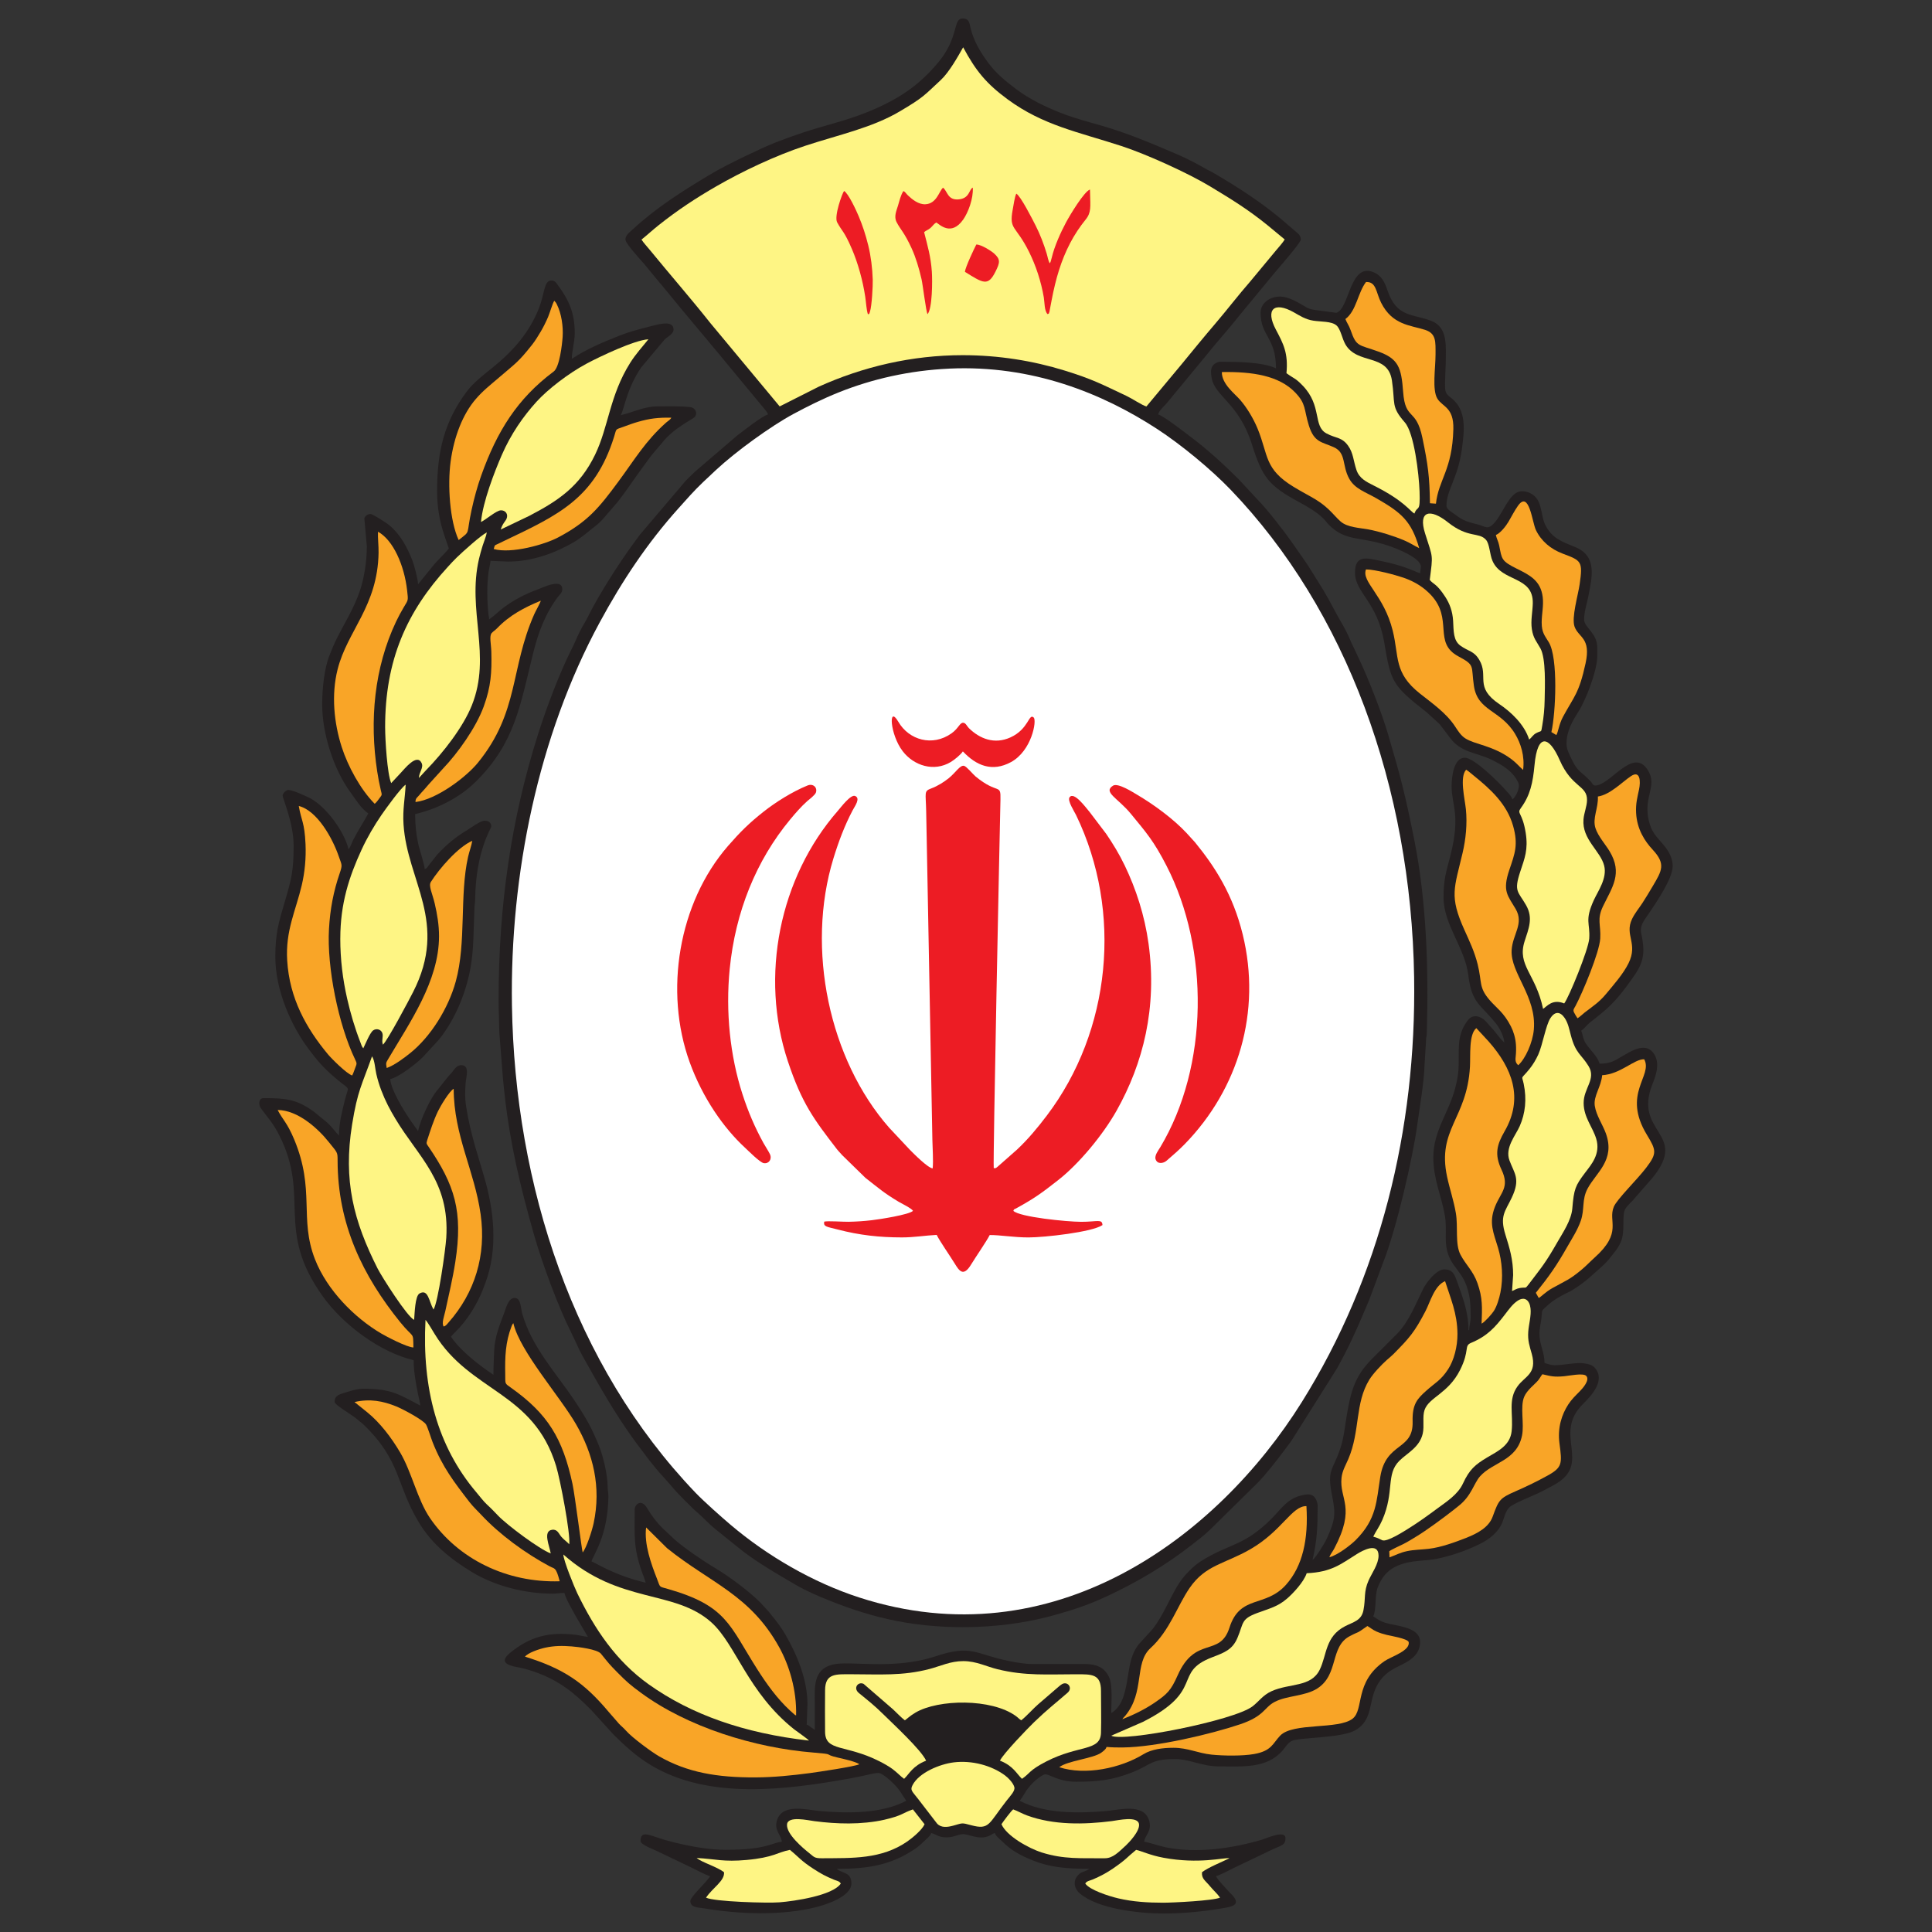<?xml version="1.0" encoding="UTF-8"?>
<!DOCTYPE svg PUBLIC "-//W3C//DTD SVG 1.1//EN" "http://www.w3.org/Graphics/SVG/1.1/DTD/svg11.dtd">
<!-- Creator: CorelDRAW 2020 (64-Bit) -->
<svg xmlns="http://www.w3.org/2000/svg" xml:space="preserve" width="1in" height="1in" version="1.1" style="shape-rendering:geometricPrecision; text-rendering:geometricPrecision; image-rendering:optimizeQuality; fill-rule:evenodd; clip-rule:evenodd"
viewBox="0 0 1000 1000"
 xmlns:xlink="http://www.w3.org/1999/xlink"
 xmlns:xodm="http://www.corel.com/coreldraw/odm/2003"
 xmlns:dc="http://purl.org/dc/elements/1.1/"
 xmlns:cc="http://creativecommons.org/ns#"
 xmlns:rdf="http://www.w3.org/1999/02/22-rdf-syntax-ns#"
 xmlns:svg="http://www.w3.org/2000/svg"
 xmlns:sodipodi="http://sodipodi.sourceforge.net/DTD/sodipodi-0.dtd"
 xmlns:inkscape="http://www.inkscape.org/namespaces/inkscape"
 inkscape:version="0.48.4 r9939"
 sodipodi:docname="IRI.NAJA.FATA (New).svg">
 <rect x="0" y="0" width="1000" height="1000" fill="#333333" stroke="none"/>
 <defs>
  <style type="text/css">
   <![CDATA[
    .fil0 {fill:#231F20}
    .fil3 {fill:#ED1C24}
    .fil4 {fill:#F9A527}
    .fil2 {fill:#FEF584}
    .fil1 {fill:white}
   ]]>
  </style>
 </defs>
 <g id="Layer_x0020_1">
  <sodipodi:namedview id="base" pagecolor="#ffffff" bordercolor="#666666" borderopacity="1.0" inkscape:pageopacity="0.0" inkscape:pageshadow="2" inkscape:zoom="0.175" inkscape:cx="-153.67852" inkscape:cy="901.82896" inkscape:document-units="px" inkscape:current-layer="layer1" showgrid="false" inkscape:window-width="1280" inkscape:window-height="962" inkscape:window-x="-8" inkscape:window-y="-8" inkscape:window-maximized="1"/>
  <g id="_2353689444128">
   <path class="fil0" d="M397.5 214.52c-3.11,0.83 -12.92,8.65 -15.97,10.93l-21.83 18.71c-2.35,2.33 -4.63,4.28 -6.69,6.95l-21.76 25.6c-8.83,11.77 -16.87,24.1 -24.04,36.95 -1.66,2.98 -3.01,6.09 -4.73,8.91 -1.47,2.43 -3.52,6.5 -4.57,9.07 -0.68,1.68 -1.26,2.75 -2.07,4.37 -6.32,12.57 -13.02,30.4 -17.26,43.74 -14.24,44.86 -20.5,89.82 -20.5,137.49 0,6.17 0.29,11.05 0.37,17.06l1.9 24.24c0.24,2.71 0.53,5.06 0.83,7.88 2.81,25.72 8.29,48.38 15.31,72.97 4.17,14.62 12.53,37.2 19.35,50.74 2,3.96 3.56,7.93 5.69,11.74 8.71,15.56 16.21,28.94 26.8,43.67 1.3,1.81 2.41,3.21 3.74,4.98 3.68,4.93 7.49,9.95 11.73,14.41l4.07 4.64c1.81,2.37 10.39,11.06 13.15,13.37 2.82,2.36 5.89,5.83 9.26,8.55l14.5 11.64c8.6,6.46 17.87,11.81 27.13,17.2 5.57,3.24 11.8,5.89 17.85,8.3 11.11,4.43 22.22,7.99 34.01,10.32 26.62,5.26 57.3,4.18 83.14,-3.31 2.4,-0.69 4.53,-1.3 6.73,-1.98 6.46,-1.97 13,-4.5 19.15,-7.37 15.65,-7.3 30.32,-15.94 43.91,-26.56 3.24,-2.53 6.6,-5.04 9.54,-7.9l24.25 -23.87c4.33,-4.26 10.35,-12.04 14.06,-17 1.3,-1.73 2.42,-3.21 3.74,-4.98l23.72 -37.66c5.29,-9.45 10.07,-19.69 14.22,-29.73 0.89,-2.15 1.72,-3.9 2.6,-6.11l7.2 -19.33c6.8,-17.17 15.29,-54.22 17.52,-70.76 1.31,-9.75 3.5,-21.54 3.81,-31.43l0.74 -12.14c0.02,-2.04 0.35,-2.22 0.41,-4.14 0.99,-33.15 -0.17,-68.32 -6.49,-100 -4.61,-23.12 -6.97,-32.27 -13.47,-54.35 -3.39,-11.53 -9.98,-28.31 -15.04,-39.14l-4.37 -9.28c-1.07,-2.65 -2.92,-6.44 -4.38,-8.88 -3.41,-5.7 -6.3,-11.79 -9.76,-17.52 -1.76,-2.92 -3.54,-5.62 -5.22,-8.42 -3.37,-5.63 -7.12,-10.63 -10.85,-16.05 -3.78,-5.48 -13.11,-17.56 -18.05,-22.49l-9.85 -10.6c-7.96,-7.95 -16.35,-15.59 -25.4,-22.34 -2.49,-1.86 -13.25,-10.31 -16.19,-11.09 0.57,-2.15 3.03,-4.13 4.43,-5.8l20.74 -25.11c5.33,-6.78 11.22,-13.06 16.51,-19.86l18.51 -22.41c1.9,-2.35 13.69,-15.66 13.69,-17.37 0,-1.11 -0.64,-2.31 -1.25,-2.92l-4.9 -4.19c-12.07,-10.76 -25.67,-19.59 -39.71,-27.73 -0.98,-0.57 -2.01,-0.98 -3,-1.55 -4.69,-2.72 -10.09,-5.55 -15.06,-7.67 -13.07,-5.58 -25.47,-10.91 -39.29,-14.89 -7.13,-2.05 -13.96,-3.81 -20.79,-6.49 -8.32,-3.25 -16.43,-7.19 -23.49,-12.5 -5.16,-3.89 -10.2,-8 -14.07,-13.2 -4.1,-5.5 -7.62,-11.26 -9.31,-17.96 -0.7,-2.8 -0.65,-5.31 -4.16,-5.31 -5.2,0 -1.8,9.58 -12.41,22.44 -10.63,12.89 -21.84,19.96 -37.7,26.32 -10.37,4.17 -21.76,6.7 -32.24,10.19 -8.87,2.96 -17.08,5.96 -25.24,9.99 -1.61,0.8 -3.33,1.49 -4.93,2.28 -6.23,3.07 -12.66,6.2 -18.63,9.78 -13.7,8.23 -27.46,16.91 -39.24,27.82 -1.61,1.49 -4.72,3.57 -4.06,6.13 0.53,2.04 7.76,10.05 9.56,12.06l6.32 7.7c1.11,1.41 2.22,2.56 3.3,3.9 12.7,15.69 25.9,30.95 38.65,46.6l12.88 15.53c0.85,1.05 2.64,2.97 2.98,4.22z"/>
   <path class="fil1" d="M491.34 190.8c-20.54,0.94 -39.89,5.35 -57.17,12.28 -8.55,3.43 -15.75,7.04 -23.37,11.12 -11.72,6.29 -29.87,19.44 -40.24,29.1 -4.51,4.2 -9.04,8.37 -13.19,12.93l-6.11 6.79c-16.2,18.02 -29.19,37.58 -40.87,59.15 -31.81,58.72 -46.46,130.49 -45.41,198.1 1.45,93.41 31.89,186.42 95,252.34 4.24,4.43 13.41,12.59 18.21,16.65 19.01,16.13 42.63,29.85 66.57,37.6 100.09,32.42 185.03,-30.72 229.05,-101.14 40.42,-64.67 59.35,-140.69 58.14,-219.85 -1.52,-98.64 -35.26,-190.19 -94.96,-252.38 -10.07,-10.49 -25.59,-23.34 -38.18,-31.53 -28.26,-18.38 -64.54,-33.14 -107.47,-31.17z"/>
   <path class="fil0" d="M662.33 153.52c-4.78,0 -9.85,3.18 -9.85,8.33 0,12.19 7.96,12.73 7.96,28.8 -6.79,-3.26 -19.95,-3.41 -28.8,-3.41 -1.66,0 -3.68,1.33 -4.25,2.57 -0.86,1.87 -0.6,3.55 -0.25,5.71 1.53,9.57 14.02,13.02 20.75,34.19 5.52,17.39 8.61,21.57 24.67,30.26 4.23,2.29 8.74,4.89 12.23,8.23 1.28,1.22 1.87,2.29 3.2,3.61 8.66,8.57 15.77,5.69 30.65,10.65 4.35,1.45 16.81,6.31 16.81,10.85l-0.38 3.41c-2.19,-0.51 -7.27,-3.75 -20.49,-6.41 -6.7,-1.35 -13.23,-3.53 -13.23,6.04 0,10.58 11.55,14.87 15.16,36.37 3.41,20.29 4.1,22.04 21.97,35.99l6.73 6.15 5.55 7.33c5.54,7.35 13.5,7.31 21.19,11.01 5.69,2.74 11.18,6 13.9,11.88 1.24,2.67 -1.43,7.63 -3.05,8.71 -0.48,-1.8 -2.31,-3.49 -3.5,-4.84 -3.52,-4.03 -16.29,-16.75 -21.13,-16.75 -5.67,0 -6.82,9.7 -6.82,14.78 0,9.89 4.77,14.62 -0.6,35.77 -2.28,8.96 -3.57,12.21 -3.57,21.81 0,14.09 11.1,26.02 12.82,40.22 1.79,14.81 6.32,14.9 14.52,25.26 1.67,2.11 3.83,6.16 4.11,9.53 -1.74,-1.17 -4.64,-5.63 -6.53,-7.48l-3.21 -3.61c-2.48,-2.61 -6.56,-3.71 -9.06,-0.5 -2.94,3.78 -4.42,7.87 -4.69,13.11 -0.44,8.63 0.71,11.94 -1.88,21.98 -3.32,12.84 -11.37,22.1 -11.37,35.98 0,11.28 4.17,19.87 5.96,30.03 0.65,3.67 0.5,7.44 0.48,11.65 -0.05,13.9 7.45,15.09 10.85,25.14 1.87,5.54 2.03,9.85 2.03,15.78 0,2.88 -0.76,4.3 -0.76,6.82l-0.38 0c0,-9.72 -3.15,-17.45 -6.11,-25.72 -1.23,-3.44 -2.32,-5.72 -6.4,-5.72 -4.07,0 -9.26,6.76 -10.87,9.97 -4.02,8.07 -7.11,16.45 -13.28,23.09l-13.26 13.26c-8.65,8.65 -10.93,16.47 -13.03,29.02 -1.03,6.16 -1.54,11.93 -3.4,17.44 -3.97,11.77 -6.99,10.61 -4.22,24.39 1.95,9.73 1.56,12.54 -2.72,22.1 -1.05,2.35 -5.78,10.05 -7.42,11.15 2.41,-10.33 2.65,-17.27 2.65,-28.04 0,-1.82 -0.97,-3.96 -1.98,-4.84 -1.56,-1.36 -3.17,-1.19 -5.5,-0.74 -7.98,1.51 -11.1,6.89 -16.1,11.94 -14.12,14.27 -21.41,13.04 -35.17,21.28 -3.61,2.17 -5.11,3.46 -8.03,6.37 -2.44,2.42 -4.27,4.87 -6.09,7.93 -4.44,7.48 -8.51,18.03 -14.56,24.08l-5.07 5.54c-6.1,7.51 -4.73,17.56 -8.13,27.49 -1.11,3.23 -3.25,6.62 -6.21,8.19 0,-4.91 0.86,-14.33 -1.13,-18.57 -2.49,-5.32 -6.82,-6.83 -13.27,-6.81l-26.53 0.01c-3.8,0.02 -8.54,-0.85 -11.77,-1.49 -17.73,-3.51 -19.28,-8.79 -38.08,-2.54 -22.04,7.33 -44.26,2.17 -53.29,4.3 -10.36,2.44 -9.37,12.02 -9.37,19.42 0,4.8 0,9.6 0,14.4 -0.7,-0.47 -1.26,-0.81 -2.04,-1.37 -1.1,-0.78 -0.94,-0.97 -2.13,-1.29l0.38 -10.61c0,-12.87 -5.44,-25.63 -11.38,-35.98 -2.02,-3.51 -4.82,-7.24 -7.44,-10.36 -0.65,-0.77 -0.63,-0.92 -1.35,-1.69l-4.17 -4.55c-5.9,-5.94 -16.44,-13.76 -23.66,-18.02 -5.62,-3.32 -15.86,-10.29 -20.86,-14.75l-6.26 -5.87c-3.02,-3.02 -5.56,-6.35 -7.74,-10.07 -3.2,-5.49 -6.56,-1.98 -6.56,0.5 0,13.66 -0.77,19.76 3.83,32.54 0.57,1.57 1.46,3.72 1.85,5.35 -16.4,-3.82 -26.17,-10.49 -28.04,-10.99 0.94,-3.51 8.4,-12.97 8.74,-33.33 0.04,-2.48 -0.39,-3.26 -0.4,-5.69 -0.02,-5.92 -2.44,-15.74 -4.17,-20.08 -3.91,-9.81 -6.87,-15.01 -12.65,-23.72 -9.83,-14.8 -22.35,-27.87 -27.35,-45.39 -0.85,-2.95 -0.63,-8.18 -3.94,-8.18 -3.2,0 -4.38,4.91 -5.24,7.25 -2.48,6.73 -5.05,12.61 -5.36,20.03 -0.17,3.98 -0.38,7.98 -0.38,12.5 -7.41,-4.96 -17.09,-12.41 -21.98,-19.7 0.63,-0.94 1.33,-1.52 2.18,-2.37 6.14,-6.04 11.17,-14.09 14.33,-22.04 0.49,-1.23 0.86,-2.3 1.24,-3.31 6.7,-17.85 4.57,-37.52 -0.66,-55.31l-4.51 -15.19c-2,-7.13 -3.61,-13.51 -4.75,-21.02 -0.74,-4.87 -0.52,-7.48 -0.27,-11.87 0.17,-3.14 2.45,-9.46 -2.26,-9.46 -2.75,0 -4,3.02 -5.59,4.65 -0.88,0.91 -0.96,0.97 -1.78,2.01l-6.21 7.81c-3.21,4.7 -7.32,13.36 -8.78,19.63l-4.24 -5.98c-3.3,-4.97 -9.67,-15.09 -10.15,-20.91 4.67,-1.09 13.41,-7.89 16.96,-11.46l8.17 -8.88c8.59,-10.58 14.83,-25.56 16.91,-40.3 0.76,-5.4 0.98,-10.57 1.14,-15.9l0.39 -10.98c-0.01,-2.55 0.37,-3.44 0.4,-5.67 0.29,-24.76 8.32,-36.63 8.32,-37.52 0,-2.11 -1.46,-3.03 -3.41,-3.03 -2.26,0 -7.15,3.73 -9.11,4.9 -5.89,3.5 -10.69,7.51 -15.42,12.61l-4.52 5.71c-0.68,0.95 -0.79,1.45 -2.01,1.78 -0.05,-2.36 -2.75,-10.22 -3.38,-13.29 -1.02,-4.96 -1.54,-9.11 -1.54,-15.13 11.51,-2.69 23.01,-8.5 31.36,-16.76 20.16,-19.95 22.9,-38.97 29.71,-66.52 2.67,-10.8 6.3,-20.46 12.86,-29.19 0.91,-1.2 2.22,-2.13 2.22,-3.84 0,-5.91 -9.56,-1.17 -12.83,0.06 -6.41,2.38 -12.11,5.31 -17.54,9.36 -2.62,1.96 -4.79,4.29 -7.52,6.12 0,-1.62 -0.2,-1.55 -0.32,-2.71 -0.72,-6.83 -0.87,-14.89 0.05,-21.81 0.22,-1.66 0.89,-4.09 1.03,-5.79l9.09 0.38c13.28,0 25.23,-4.99 33.7,-9.87 4.53,-2.6 8.26,-6.07 12.36,-9.24 1.13,-0.87 1.74,-1.61 2.72,-2.58l7.72 -8.95c4.86,-6.08 9.02,-12.67 13.7,-18.89 1.69,-2.24 2.93,-4.11 4.69,-6.29l4.89 -5.72c5.78,-7.48 15.68,-12.06 16.72,-13.2 1.83,-2 0.44,-4.9 -2.17,-5.19 -5.48,-0.61 -11.46,-0.39 -17.04,-0.39 -6.87,0 -12.69,3.09 -18.94,4.55 2.17,-4.52 2.93,-13.35 10.53,-24.7l12.1 -14.42c1.73,-1.67 4.65,-2.91 4.65,-5.2 0,-5.41 -8.83,-2.44 -13.11,-1.37 -4.88,1.23 -9.9,2.56 -14.28,4.29 -8.69,3.43 -17.62,7.11 -25.27,12.24 0,-3.78 1.52,-8.82 1.52,-13.26 0,-11.03 -3.29,-17.54 -9.08,-25.4 -0.73,-0.99 -1.34,-1.88 -3.05,-1.88 -3.8,0 -3.41,6.51 -6.22,13.86 -4.99,13.05 -13.65,22.73 -24.35,31.35 -4.4,3.54 -9.8,7.69 -13.17,12.22 -11.52,15.46 -15.37,30.68 -15.37,51.69 0,8.14 1.34,15.65 3.74,22.78l2.33 6.77c-1.35,2.01 -6.09,6.33 -8.12,8.93l-7.8 9.63c-0.06,-2.64 -2.04,-10.01 -2.91,-12.24 -2.75,-7.01 -6.19,-13.47 -11.97,-18.34 -1.12,-0.94 -8.49,-5.79 -9.74,-5.79 -1.47,0 -2.76,1 -3.19,2.15l1.29 14.52c0,7.99 -1.42,16.59 -3.55,22.97 -2.97,8.91 -7.82,16.46 -11.98,24.77 -1.48,2.95 -2.52,5.51 -3.79,8.71 -2.66,6.67 -3.79,17.09 -3.79,25.39 0,15.28 5.99,33.78 14.67,45.57 2.69,3.65 5.42,8.34 9.2,10.87 -2.48,4.69 -5.43,8.97 -7.83,13.77 -0.74,1.49 -1.32,3.56 -2.4,4.8 -2.14,-9.18 -11.6,-22.02 -19.83,-26.4 -1.85,-0.99 -9.06,-4.29 -11.24,-4.29 -1.32,0 -3.03,1.71 -3.03,3.03 0,1.31 5.68,14.06 5.68,25.76 0,13.07 -1.1,17.35 -4.68,29.41 -3.15,10.61 -4.79,16.32 -4.79,28.17 0,17.63 8.46,36.12 17.48,48.06 0.99,1.32 1.76,2.29 2.81,3.63 3.86,4.94 8.46,9.22 13.37,13.15 5.22,4.18 4.17,2.07 2.47,8.81 -1.5,6 -3.18,12.35 -3.18,18.8 -0.41,-0.3 -2.39,-2.57 -2.87,-3.19 -1.12,-1.44 -1.84,-2.09 -3.09,-3.35l-7.08 -5.8c-9.11,-6.6 -15.07,-6.98 -25.98,-6.98 -2.69,0 -2.67,3.51 -1.43,5.22 3.94,5.45 6.15,7.34 9.52,13.97 16.3,32.09 -2.34,48.71 22.6,83.49 10.58,14.75 29.76,28.94 46.98,32.96 0,5.86 1.17,12.15 2.3,17.78 0.31,1.58 1.07,4.11 1.11,5.71 -11.16,-5.91 -15.08,-8.71 -29.55,-8.71 -2.73,0 -6.22,0.99 -8.48,1.74 -3.3,1.1 -6.3,1.39 -6.3,5.07 0,1.49 8.01,6.08 11.15,8.55 0.9,0.7 1.04,0.89 1.85,1.56 0.83,0.7 1.05,0.73 1.88,1.53 19.67,18.93 16.74,30.81 28.76,50.8 6.69,11.12 16.51,19 27.42,25.62 11.7,7.1 27.16,11.2 41.84,11.2 2.44,0 3.41,-0.38 6.06,-0.38 0.76,3.26 4.08,8.63 5.69,11.74l6.44 10.99c-1.74,-0.14 -4.39,-0.81 -6.16,-1.04 -14.1,-1.76 -24.11,1.04 -34.27,9.48 -7,5.81 2.17,6.88 5.17,7.49 3.15,0.65 6.19,1.61 9.07,2.68 11.97,4.44 19.44,10.7 28,19.35l11.36 12.51c5.9,5.9 12.11,11.53 19.35,15.89 30.02,18.1 69.9,12.86 102.96,6.97 2.62,-0.47 4.69,-0.94 7.26,-1.45 2.06,-0.41 5.33,-1.42 7.67,-1.42 2.3,0 9.29,6.26 11.54,10.06l2.86 4.33c-12.67,6.7 -30.01,6.59 -44.72,5.31 -6.68,-0.58 -19.37,-4.14 -22.17,4.71 -1.71,5.38 2.17,7.49 2.48,11.19 -5.18,0.43 -7.61,4.17 -29.17,4.17 -7.66,0 -15.37,-1.35 -21.88,-2.74 -3.18,-0.68 -6.43,-1.48 -9.7,-2.43 -7.59,-2.2 -12.37,-5.31 -12.37,0.63 0,1.93 6.61,4.25 8.21,5.05 3.14,1.57 6.18,2.9 9.22,4.42 3.05,1.53 6.08,2.84 9.22,4.42 1.99,1.01 7.5,3.87 9.35,4.3 -1.48,2.79 -10.23,10.56 -10.23,12.88 0,3.47 4.11,3.27 7.2,3.79 18.31,3.08 40.09,3.81 57.75,-0.6 5.08,-1.27 18.41,-5.5 18.41,-12.28 0,-6.05 -4.6,-4.99 -7.58,-7.58 16.52,0 28.03,-2.02 40.24,-10.15 1.63,-1.09 3.2,-2.4 4.56,-3.78 1.24,-1.26 3.62,-2.94 4.07,-4.64 2.74,0.73 3.68,2.27 7.96,2.27 3.7,0 5.23,-1.34 8.13,-1.64 3.16,-0.33 8.35,3.24 13.85,0.89 1.11,-0.47 1.85,-1.21 3.02,-1.52 0.44,1.66 2.68,3.23 3.89,4.45 4.53,4.57 9.52,7.25 15.65,9.73 8.68,3.5 17.34,4.38 29.33,4.38 -1.37,1.19 -3.64,1.42 -5.03,2.55 -3.49,2.85 -3.23,7.2 0.01,10.06 9.28,8.18 30.98,10.51 43.29,10.51 10.41,0 20.44,-1 30.31,-2.65 4.7,-0.79 10.85,-1.5 4.83,-7.49 -0.52,-0.51 -0.84,-0.77 -1.31,-1.34 -1.94,-2.31 -5.24,-5.37 -6.55,-7.84 1.94,-0.45 7.13,-3.17 9.09,-4.17l18.44 -8.84c6.22,-3.11 8.46,-2.67 8.46,-6.69 0,-4.46 -10.08,0.21 -12.08,0.8 -15.39,4.52 -33.65,7.24 -49.9,3.96 -3.04,-0.61 -9.26,-2.72 -11.14,-2.87 0.29,-3.44 4.31,-5.44 2.48,-11.19 -2.81,-8.85 -15.49,-5.29 -22.18,-4.71 -14.7,1.27 -32.05,1.39 -44.72,-5.31 0.81,-1.22 1.47,-1.99 2.3,-3.39 0.33,-0.56 0.76,-1.33 1.13,-1.9 0.5,-0.76 0.71,-0.89 1.33,-1.7 1.88,-2.4 5.02,-5.3 7.86,-6.57 2.13,-0.95 6.63,3.71 16.55,3.71 11.17,0 18.79,-0.83 28.91,-4.81 10.05,-3.95 9.69,-6.93 22.24,-6.93 7.83,0 13.92,3.79 22.73,3.79 12,0 24.67,1.25 32.86,-8.06 1.6,-1.81 2.63,-3.89 4.78,-5.07 3.72,-2.03 26,-1.3 33.29,-5.74 10.05,-6.11 5.6,-16.64 12.95,-26.07 3.12,-4.01 6.63,-5.65 11.34,-7.98 4.7,-2.33 8.96,-5.57 8.96,-11.5 0,-7.9 -12.46,-8.16 -18.1,-9.93 -2.75,-0.87 -3.95,-1.85 -6.15,-3.33 1.76,-3.66 0.69,-10.61 2.26,-14.78 2.92,-7.74 7.72,-11.39 16.01,-13.17 3.1,-0.66 6.94,-0.88 10.18,-1.19 3.96,-0.38 6.48,-1.05 9.82,-1.93 5.53,-1.45 11.77,-3.81 16.8,-6.32 4.94,-2.46 9.69,-6.05 11.79,-11.32 1.01,-2.53 1.6,-5.77 3.64,-7.73 2.13,-2.04 12.14,-5.91 15.52,-7.59 2.63,-1.32 5.04,-2.57 7.7,-4.04 19.96,-11.06 -1.08,-26.07 14.74,-41.71 4.44,-4.4 11.99,-12.37 6.19,-18.88 -1.37,-1.54 -3.15,-1.91 -5.68,-2.3 -3.82,-0.58 -10.53,1 -15,1 -2.31,0 -3.46,-0.71 -5.3,-1.14 0,-5.53 -2.65,-9.61 -2.65,-15.15 0,-3.28 0.91,-5.78 1.11,-8.74 0.26,-4.11 0.06,-3.09 3.53,-6.32 2.44,-2.26 5.97,-4.27 9,-5.78 1.18,-0.58 2.33,-1.08 3.49,-1.81 2.16,-1.37 3.81,-2.45 5.82,-4.03 0.95,-0.74 1.89,-1.44 2.72,-2.21 2.79,-2.6 8.02,-6.76 10.17,-9.54 2.34,-3.02 4.61,-5.31 6.22,-8.93 2.58,-5.78 0.37,-13.99 2.41,-17.29 1.44,-2.34 3.22,-3.4 4.78,-5.44l9.18 -10.52c19.27,-23.45 -10.26,-23.1 0.13,-48.75 2.04,-5.04 4.04,-11.41 0.24,-16.2 -4.3,-5.41 -11.61,-0.59 -16,1.95 -3.8,2.19 -5.77,3.81 -11.72,3.81 -0.99,-4.23 -5.93,-7.78 -7.84,-11.86 -0.83,-1.78 -0.93,-3.73 -1.63,-5.19 1.82,-1.22 2.88,-2.98 4.7,-4.39 5.49,-4.26 9.93,-7.74 14.5,-13.15 1.42,-1.68 2.7,-3.31 4.02,-5.08 7.99,-10.78 10.71,-14.42 7.86,-27.8 -0.89,-4.21 1.73,-6.94 3.85,-10.12 3.91,-5.84 12.43,-18.17 12.43,-24.7 0,-3.18 -1.29,-6 -2.57,-8.04 -2.78,-4.41 -7.02,-7.28 -8.85,-12.37 -5.3,-14.74 4.34,-20.35 -1.6,-29.47 -7.69,-11.8 -19.24,8.2 -27.14,8.2 -1.24,0 -1.3,-1.07 -2.17,-2 -0.8,-0.86 -1.44,-1.43 -2.28,-2.27 -1.44,-1.45 -3.22,-2.63 -4.54,-4.18 -1.47,-1.75 -2.22,-3.26 -3.27,-5.44 -1.2,-2.51 -2.52,-4.87 -2.52,-7.71 0,-6.69 3.01,-11.64 6.14,-16.59 4.04,-6.4 9.78,-21.41 9.78,-28.87l0 -4.17c0,-7.9 -6.82,-10.39 -6.82,-14.78 0,-3.89 1.46,-8.17 2.17,-11.84 1.89,-9.74 4.75,-20.74 -6.55,-25.46 -7.11,-2.96 -12.31,-4.52 -15.84,-11.82 -1.93,-4 -1.64,-10.39 -4.69,-13.88 -1.74,-1.98 -4.24,-3.31 -7.3,-3.31 -7.2,0 -10.35,14.43 -16.3,18.21 -1.89,1.2 -3.92,-0.34 -5.98,-0.86 -5.26,-1.33 -7.93,-1.88 -12.2,-5.22 -1.38,-1.07 -4.55,-2.66 -4.55,-4.54 0,-8.33 5.85,-14.1 7.94,-29.19 1.33,-9.69 2.68,-20.37 -5.5,-26.66 -2.98,-2.29 -3.2,-2.94 -3.2,-7.81l0.39 -10.6c0,-8.03 1.28,-18.01 -7.35,-21.45 -9.69,-3.85 -18.11,-1.52 -22.92,-16.11 -1.17,-3.56 -2.82,-6.95 -6.12,-8.66 -13.39,-6.93 -13.22,18.54 -20.28,20.55l-7.91 -1.07c-3.31,-0.46 -5.19,-0.46 -7.64,-1.83 -3.56,-2 -8.65,-5.53 -13.8,-5.53z"/>
   <path class="fil2" d="M332.03 124.01c1.09,1.7 2.98,3.7 4.35,5.39 10.04,12.28 21.56,25.51 31.23,37.73l35.95 43.23 20.15 -10.18c22.93,-10.37 48.25,-16.33 74.56,-16.34 18.71,-0 36.46,2.93 52.69,7.93 14.77,4.55 19.49,7.23 32.24,13.22 2.73,1.28 7.95,4.79 10.18,5.4l17.93 -21.51c5.93,-7.25 11.75,-14.37 17.87,-21.54 5.97,-6.99 11.8,-14.61 17.86,-21.55l13.4 -16.14c1.16,-1.39 3.78,-4.31 4.52,-5.71l-8.88 -7.35c-10.24,-8.28 -18.63,-13.41 -29.83,-20.17 -11.31,-6.82 -32.83,-16.61 -45.84,-20.85 -22.38,-7.29 -40.48,-10.64 -58.83,-24.13 -10.9,-8.02 -16.39,-14.54 -23.05,-26.96 -2.79,4.96 -7.32,12.98 -11.57,16.93 -8.83,8.2 -8.87,8.92 -21.25,16.25 -14.38,8.52 -31.72,12.14 -48.89,17.79 -15.63,5.15 -32.7,13.3 -45.82,20.85 -11.03,6.35 -20.24,12.46 -29.9,20.11 -3.33,2.64 -6.06,5.2 -9.04,7.59z"/>
   <path class="fil3" d="M482.74 604.75c-2.48,-0.19 -9.93,-7.73 -11.87,-9.7l-10.64 -11.35c-30.94,-35.18 -43.24,-92.52 -28.84,-139.42 2.67,-8.7 5.77,-16.96 9.95,-24.89 1.1,-2.08 4.22,-6.22 1.24,-7.4 -2.28,-0.9 -7.27,5.8 -8.92,7.69 -30.21,34.57 -40.53,85.61 -25.85,129.68 7.25,21.77 13.4,29.92 25.38,45.47 0.87,1.13 1.78,1.93 2.67,3.02l12.07 11.79c6.67,5.18 9.43,7.75 17.19,12.38 1.52,0.9 6.79,3.44 7.45,4.72 -2.07,2.01 -17.26,4.37 -21.35,4.84 -4,0.47 -7.98,0.74 -12.04,0.81 -2.77,0.05 -10.87,-0.55 -12.57,-0.07 -0.51,2.68 1.34,2.61 7.06,4.09 11.13,2.9 21.46,4.07 33.16,4.07 6.39,0 11.93,-1 17.99,-1.3 1.72,3.42 6.74,10.61 9.32,14.79 2.28,3.69 4.44,7.21 8.47,0.59 2.52,-4.13 8.06,-12.12 9.66,-15.31 5.24,-0.06 12.48,1.24 20.1,1.24 8.15,0 32.93,-2.73 38.26,-6.39 -0.12,-3.34 -2.68,-1.68 -10.98,-1.69 -7.56,-0.02 -31.93,-2.48 -35.13,-5.67 0.46,-1.11 0.11,-0.56 1.57,-1.36 9.49,-5.22 13.15,-7.92 21.72,-14.64 10.83,-8.5 23.17,-23.5 30.11,-35.82 13.78,-24.5 21.12,-53.36 16.57,-86.46 -2.04,-14.81 -6.54,-28.41 -12.28,-40.38 -2.83,-5.92 -6.2,-11.44 -9.64,-16.48l-8.5 -11.2c-2.29,-2.72 -8.23,-10.89 -10.49,-7.71 -1.2,1.7 2.52,7.38 3.38,9.15 24.26,50.11 18.08,111.8 -15.15,155.61 -4.79,6.31 -9.65,12.18 -15.39,17.57l-10.08 8.89c-0.74,0.56 -0.85,0.89 -1.98,0.7 -0.44,-3.8 3.07,-173.77 3.48,-190.79 0.21,-8.56 -1.25,-2.34 -12.91,-11.95 -1.25,-1.03 -4.72,-5.26 -5.97,-5.49 -2.12,-0.39 -4.18,3.4 -7.91,6.42 -2.35,1.89 -5.7,4.06 -9.09,5.31 -3.85,1.42 -2.75,2.1 -2.57,11.79 0.09,4.69 0.18,9.35 0.27,14.02l2.94 156.09c0.08,4.39 0.56,10.59 0.15,14.77z"/>
   <path class="fil2" d="M467.96 920.73c2.64,-2.5 4.46,-6.74 11.4,-9.4 -2.51,-5.59 -17.15,-19.07 -22.23,-24.1 -4.63,-4.57 -7.65,-6.89 -12.56,-10.91 -3.18,-2.6 -0.37,-6.11 2.43,-4.75l15.24 13.19c1.82,1.68 4.31,4.34 6.1,5.66 1.01,-0.59 2.41,-2.15 5.49,-3.97 11.79,-6.98 39.36,-7.44 52.02,1.79 1.18,0.86 1.65,1.54 2.73,2.18 2.44,-1.8 6.61,-6.46 8.77,-8.27l9.17 -7.9c0.96,-0.76 2.17,-1.97 3.17,-2.54 2.94,-1.7 5.73,1.96 2.89,4.44 -6.78,5.91 -10.13,8.33 -17.33,15.24 -3.13,3.01 -16.19,16.56 -17.67,19.92 6.94,2.73 8.57,6.75 11.39,9.41 4.31,-2.94 3.49,-4.3 12.59,-8.99 16.91,-8.7 28.01,-5.1 28.31,-14.86 0.21,-7.07 -0.01,-14.51 0,-21.62 0.02,-8.87 -4.77,-8.65 -12.87,-8.65 -14.75,0 -26.26,0.93 -40.65,-2.59 -5.93,-1.45 -10.96,-4.19 -17.7,-4.22 -6.66,-0.02 -11.78,2.56 -17.47,4.06 -14.09,3.71 -26.02,2.74 -40.49,2.74 -8.01,0 -13.6,-0.59 -13.63,8.27 -0.03,7.16 -0.11,14.48 0,21.63 0.17,10.23 10.59,6.31 28.06,15.11 2.28,1.15 4.89,2.61 6.89,4.09 2.29,1.69 4.23,3.85 5.95,5.03z"/>
   <path class="fil3" d="M418.03 406.54c-8.09,3.28 -16.77,8.83 -22.66,13.48 -7.67,6.04 -12.26,10.62 -18.54,17.83 -25.72,29.55 -33.11,75.33 -19.85,111.96 6.72,18.57 17.68,34.14 28.57,44.18 1.54,1.42 7.78,7.74 9.78,8.06 2.65,0.43 4.41,-2.1 3.16,-4.7 -0.81,-1.69 -2.32,-3.89 -3.35,-5.77 -4.44,-8.1 -7.87,-16.04 -10.91,-25.45 -6.34,-19.65 -8.72,-42.47 -6.54,-64.56 2.94,-29.64 13.69,-56.16 31.3,-77.4 2.81,-3.39 5.66,-6.66 8.75,-9.43 0.91,-0.81 4.14,-3.19 4.58,-4.54 0.87,-2.67 -1.53,-4.77 -4.29,-3.65z"/>
   <path class="fil3" d="M576.11 406.65c-5.38,3.36 2.54,6.45 9.16,14.5 8.31,10.09 12.01,14.33 18.5,26.94 22.22,43.15 21.94,103.68 -3.2,145.69 -0.86,1.44 -3.09,4.25 -2.45,6.2 0.92,2.82 4.09,2.19 5.69,0.81 3.49,-3.01 6.48,-5.6 9.49,-8.69 27.7,-28.46 39.72,-68.47 29.93,-108.42 -5.06,-20.64 -14.35,-35.03 -24.69,-47.7l-4.33 -4.76c-6.86,-7.35 -16.85,-14.69 -25.6,-19.85 -2.2,-1.3 -9.96,-6.3 -12.5,-4.72z"/>
   <path class="fil2" d="M676.35 814.28c-1.54,4.68 -7.27,10.63 -10.06,13.05 -4.92,4.26 -8.77,5.06 -15.54,7.56 -8.54,3.16 -6.97,5.15 -10.25,12.87 -2.57,6.05 -6.54,7.54 -13.07,10.04 -20.74,7.93 -3.41,17.06 -35.89,33.46l-16.37 7.13c6.28,3.45 63.51,-7.83 73.12,-15.17 3.26,-2.49 5.35,-5.83 9.91,-7.88 9.35,-4.2 20.38,-1.91 24.89,-11.11 3.75,-7.66 2.78,-17.16 13.11,-22.49 4.37,-2.26 8.46,-2.87 9.52,-8.28 1.24,-6.35 -0.01,-9.44 2.7,-15.51 1.57,-3.53 5.15,-8.42 5.12,-12.76 -0.05,-7.13 -8.2,-2.69 -11.16,-0.85 -8.36,5.2 -13.07,9.38 -26.04,9.96z"/>
   <path class="fil2" d="M418.72 900.93c-0.67,-0.91 -6.21,-4.67 -7.69,-5.85 -23.98,-19.08 -30.12,-43.91 -42.8,-55.32 -19.09,-17.18 -47.58,-9.3 -76.63,-35.15 -0.03,2.95 5.78,17.13 7.21,20.07 9.04,18.62 20.06,35.09 36.97,47.14 22.03,15.69 49.43,25.3 82.94,29.11z"/>
   <path class="fil2" d="M710.79 795.33c1.16,0.56 0.73,-0.06 4.64,1.88 2.29,1.13 11.12,-4.52 13.12,-5.76 5.69,-3.52 10.34,-6.92 15.44,-10.69 4.74,-3.51 10.61,-7.2 13.24,-12.91 3.33,-7.22 6.28,-9.77 12.6,-13.52 5.38,-3.19 11.8,-6.09 12.59,-13.56 0.95,-8.96 -2,-16.13 3,-23.15 3.83,-5.39 10.28,-6.46 7.43,-16.81 -1.13,-4.09 -2.18,-6.8 -1.83,-11.57 0.28,-3.83 1.62,-8.33 1.17,-12.06 -0.5,-4.19 -3.02,-6.38 -6.74,-3.87 -2.51,1.7 -4.28,4.17 -6.37,6.9 -5.29,6.93 -9.3,11.35 -17.71,14.88 -3.74,1.57 -0.5,3.75 -5.65,14.02 -6.14,12.24 -16.07,14.07 -18.37,20.67 -1.23,3.54 -0.02,8.28 -0.96,12.3 -1.66,7.11 -8.03,9.98 -12.11,14.04 -7.06,7.04 -2.4,15.89 -8.8,30.61 -1.51,3.47 -3.23,5.66 -4.69,8.61z"/>
   <path class="fil2" d="M783.19 660.07l-0.56 8.18c1.33,-0.54 2.35,-1.31 4.1,-1.59 3.24,-0.53 2.6,0.61 4.36,-1.71 7.04,-9.31 8.58,-10.77 15.19,-22.32 2.51,-4.4 7.03,-11 7.54,-17.08 0.84,-10.16 1.57,-11.83 6.56,-18.46 3.2,-4.25 8.22,-9.77 5.82,-17.67 -1.85,-6.1 -6.44,-11.02 -6.51,-18.39 -0.07,-7.86 6.68,-12.5 2.5,-19.27 -3.85,-6.24 -6.62,-6.39 -9.12,-15.89 -0.87,-3.3 -1.45,-6.37 -3.18,-8.93 -2.24,-3.33 -4.99,-3.7 -7.43,0.09 -2.38,3.7 -3.98,13.72 -6.24,18.78 -1.23,2.74 -2.89,5.43 -4.59,7.53 -4.68,5.8 -3.96,2.89 -2.96,7.71 1.63,7.91 0.83,15.22 -2.04,21.78 -2.15,4.91 -7.77,11.2 -5.34,17.79 2.54,6.88 5.84,9.48 1.17,19.33 -3.37,7.11 -6.3,9.37 -3.26,19.13 2.14,6.89 4,12.85 4,21.01z"/>
   <path class="fil2" d="M798.72 522.19c1.98,-1.33 4.85,-5.3 10.91,-2.81 2.55,-3.36 12.57,-27.97 12.95,-33.57 0.55,-8.09 -2.53,-9.2 2.41,-19.96 2.12,-4.63 6.94,-11.22 5.34,-17.74 -1.87,-7.65 -11.59,-13.64 -10.72,-24.02 0.28,-3.33 1.78,-6.75 1.83,-9.9 0.15,-7.8 -7.83,-6.31 -14.13,-20.73 -5.4,-12.37 -11.48,-14.43 -13.05,2.58 -0.83,8.95 -2.18,15.57 -7.06,22.2 -2.27,3.09 0.8,2.01 2.51,12.91 1.35,8.61 -0.54,13.07 -2.85,20.07 -3.41,10.34 -1.08,10.13 3.01,17.26 3.83,6.68 1.36,12.16 -0.74,18.73 -3.99,12.54 5.74,16.76 9.57,34.98z"/>
   <path class="fil2" d="M285.06 804.07c-0.59,-3.78 -4.24,-11.61 0.71,-12.26 2.81,-0.37 3.44,2.06 4.78,3.62 1.4,1.63 2.98,2.61 4.1,3.89 0.69,-5.45 -4.66,-33.46 -6.82,-40.57 -11.7,-38.51 -44.43,-38.15 -62.84,-68.26 -0.99,-1.61 -3.72,-6.35 -4.75,-7.31 -1.85,35.34 6.17,65.47 26.29,89.2 1.59,1.87 3.72,4.71 5.46,6.3 2.44,2.24 3.61,3.53 5.87,5.86 4.88,5.05 21.39,17.35 27.2,19.52z"/>
   <path class="fil2" d="M199.35 376.68c0.02,6.24 1.05,23.8 3.13,28.66l4.64 -4.96c2.2,-2.29 8.62,-10.66 11.1,-5.44 1.16,2.43 -1.32,4.68 -1.4,7.75 1.45,-1.5 2.41,-2.71 3.73,-4.06 8.8,-9 19.12,-22.18 23.67,-33.53 10.37,-25.87 -2.56,-48.91 3.71,-75.84 0.55,-2.34 1.19,-4.56 1.89,-6.83 0.67,-2.17 1.85,-4.88 2.16,-6.87 -3.24,1.66 -12.12,9.7 -15.46,12.9 -1.81,1.74 -3.11,3.19 -4.81,5.05 -21.11,23.07 -32.44,48 -32.37,83.17z"/>
   <path class="fil2" d="M214.36 683.15c0.28,-3.48 0.47,-12.35 2.78,-13.65 4.56,-2.56 4.83,4.1 7.24,8.33 2.43,-3.91 6.24,-31.24 6.61,-37.13 1.87,-29.35 -14.41,-41.68 -26.36,-61.68 -2.82,-4.72 -5.11,-8.96 -7.29,-14.69 -1.05,-2.74 -1.87,-5.49 -2.56,-8.43 -0.65,-2.74 -0.77,-6.98 -2.22,-9.14 -5.3,15.01 -7.45,17.59 -10.3,35.2 -4.7,29.08 0.75,50.06 13.25,74.75 2.03,4.01 15.42,25.12 18.85,26.43z"/>
   <path class="fil2" d="M176.13 485.79c0,10.79 1.28,21.08 3.54,31.04 1.77,7.78 4,15.32 6.87,22.68 0.51,1.31 0.66,2.11 1.5,3.1 1.02,-2.06 3.46,-8.11 5.09,-9.27 1.75,-1.24 4.04,-0.5 4.74,1.3 0.69,1.79 -0.54,4.01 0.35,6.08 2.52,-2.39 13.34,-22.81 15.59,-27.23 18.44,-36.13 -3.05,-57.32 -4.95,-86.8 -0.5,-7.79 0.76,-13.33 1.11,-20.55 -2.59,1.76 -10.29,12.44 -12.49,15.64 -3.7,5.4 -7.41,11.66 -10.35,18.07 -6.39,13.87 -10.99,27.74 -10.99,45.94z"/>
   <path class="fil2" d="M740.04 300.15c1.91,2.41 3.43,1.73 7.96,8.68 2.3,3.52 3.84,7.49 4.13,12.53 0.3,5.38 0.06,10.17 3.81,12.86 4.22,3.04 6.91,2.6 9.73,7.32 5.11,8.56 -2.81,14.02 10.42,22.93 5.87,3.94 12.98,10.5 15.4,18.33 1.42,-1.11 1.87,-2.38 3.6,-3.31 3.02,-1.65 2.48,0.13 3.19,-4.02 0.76,-4.43 1.15,-8.6 1.23,-13.19 0.13,-6.99 0.73,-21.33 -2.17,-26.65 -1.91,-3.5 -3.72,-5.14 -4.45,-9.96 -0.68,-4.52 0.38,-8.89 0.48,-13.4 0.3,-14.33 -16.02,-10.87 -20.84,-21.93 -1.49,-3.41 -1.48,-8.81 -3.41,-10.96 -3.71,-4.13 -9.13,-0.63 -19.73,-9.07 -9.19,-7.31 -15.46,-5.91 -11.79,5.72 4.19,13.26 4.13,10.62 2.44,24.12z"/>
   <path class="fil2" d="M665.87 193.17c4.19,3.04 4.54,2.41 8.38,6.39 10.2,10.56 5.2,20.97 12.35,24.79 4.93,2.64 7.88,1.8 11.14,6.3 2.79,3.84 2.77,8.01 4.38,12.67 1.5,4.33 4.98,6.02 9.24,8.16 15.54,7.8 18.49,13.15 20.74,14.33 1.69,-4.64 3.08,0.19 2.66,-11.5 -0.33,-8.98 -2.77,-30.11 -7.61,-35.65 -7.33,-8.39 -4.87,-9.49 -6.69,-21.71 -2.11,-14.23 -17.88,-7.95 -24.1,-18.74 -1.72,-2.99 -2.45,-7.91 -4.61,-9.78 -2.54,-2.2 -8,-1.84 -11.93,-2.45 -4.17,-0.64 -6.98,-2.54 -10.1,-4.3 -10.24,-5.81 -14.91,-1.6 -9.32,8.94 3.87,7.31 6.45,12.13 5.47,22.56z"/>
   <path class="fil2" d="M248.94 270.19c2.26,-0.98 7.92,-5.96 10.28,-6.05 2.4,-0.09 4.02,2.03 2.93,4.44 -0.59,1.32 -2.03,2.39 -2.96,5.49l14.67 -7.02c15.07,-7.86 26.18,-15.21 34.17,-31.74 7.02,-14.52 7.49,-30.54 18.11,-47.44 3,-4.77 6.35,-8.33 9.47,-12.25 -7.17,0.38 -25.38,9.04 -32.14,12.68 -9.34,5.03 -19.93,13.2 -25.8,19.67 -6.72,7.4 -13.16,16.53 -17.94,27.53 -3.75,8.62 -9.77,24.1 -10.78,34.69z"/>
   <path class="fil4" d="M785.84 551.35c3.67,-3.27 7.49,-11.67 8.07,-18.45 1.49,-17.14 -12.16,-29.22 -11.49,-41.07 0.46,-8.22 6.55,-13.71 2.07,-21.37 -4.06,-6.94 -7.05,-9.12 -3.23,-20.31 2.83,-8.32 4.68,-12.95 1.91,-22.7 -3.26,-11.45 -11.86,-19.12 -20.5,-26.1 -1.05,-0.85 -2.68,-2.29 -3.79,-2.95 -3.52,3.73 -0.68,15.14 -0.14,20.42 0.78,7.68 -0.05,15.59 -1.7,22.64 -4.3,18.33 -7.01,22.29 0.97,39.94 2.58,5.71 5.21,11.21 6.84,17.79 2.34,9.41 0.41,11.75 6.18,18.45 3.57,4.14 7.3,6.33 11.01,13.61 1.35,2.64 2.36,5.93 2.61,9.48 0.13,1.87 0.09,4.07 -0.11,5.93 -0.19,1.69 -0.36,3.26 1.29,4.69z"/>
   <path class="fil4" d="M271.74 857.48c19.98,6.21 30.48,13.3 43.32,28.61l5.3 6.09c1.44,1.52 2.31,2.06 3.8,3.76 2.98,3.41 13.17,10.96 17.11,13.2 14.57,8.28 29.73,10.92 49.78,10.84 9.35,-0.04 19.02,-1.02 28.07,-2.22 4.05,-0.54 23.51,-3.43 25.68,-4.59 -1.93,-1.41 -8.35,-2.8 -11.26,-3.47 -7.8,-1.8 -0.78,-1.63 -12.56,-2.58 -30.57,-2.46 -65.14,-13.23 -89.2,-30.91 -5.76,-4.23 -7.37,-5.68 -12.01,-10.35 -4.68,-4.72 -4.67,-4.91 -8.7,-9.87 -1.92,-2.37 -11.84,-3.55 -15.13,-3.81 -4.78,-0.38 -9.09,-0.36 -13.74,0.66 -3.24,0.71 -8.94,2.64 -10.47,4.66z"/>
   <path class="fil4" d="M688.05 806.03c4.32,-1.03 11.27,-6.52 13.62,-8.86 11.01,-10.99 10.74,-20.18 12.76,-32.75 2.92,-18.2 17.17,-13.47 16.74,-28.57 -0.26,-9.09 2.44,-11.85 6.94,-15.91 4.96,-4.48 7.58,-5.33 11.46,-11.27 2.98,-4.57 4.86,-11.65 4.81,-18.28 -0.09,-10.76 -3.64,-18.51 -6.41,-27.26 -5.54,2.29 -7.72,10.87 -10.17,15.56 -5.65,10.8 -8.12,13.65 -16.51,22.14 -1.04,1.06 -2.26,2.02 -3.42,3.04 -2.77,2.44 -7.18,7.13 -9.09,10.22 -7.55,12.23 -4.7,26.56 -10.86,41.04 -1.25,2.94 -3.13,6.02 -3.54,9.7 -1.24,11.34 7.66,15.08 -3.81,36.77 -0.86,1.63 -1.94,2.77 -2.51,4.43z"/>
   <path class="fil4" d="M766.88 685.11c1.57,-0.76 5.24,-4.87 6.35,-6.58 1.49,-2.3 2.74,-6.31 3.38,-9.49 1.56,-7.69 0.89,-16.03 -1.22,-23.15 -2.3,-7.76 -4.93,-12.84 -1.57,-21.32 2.96,-7.45 7.7,-10.02 3.38,-19.11 -3.8,-8 -2.4,-12.99 1.57,-19.88 9.99,-17.31 3.89,-32.75 -8.28,-46.56l-6.35 -6.86c-3.94,3.26 -2.96,13.99 -3.29,19.96 -1.49,26.96 -17.09,32.32 -11.85,56.9 1.37,6.44 3.45,12.35 4.56,18.93 1.21,7.13 -0.49,16.01 2.39,21.48 2.83,5.37 6.5,8.31 8.77,14.7 2.74,7.72 2.46,12.52 2.15,20.98z"/>
   <path class="fil4" d="M580.94 889.88c5.99,-2.36 11.87,-5.26 16.84,-8.68 6.3,-4.33 8.26,-6.12 11.76,-14.02 9.18,-20.78 21.85,-9.14 26.82,-24.69 5.52,-17.29 18.54,-10.18 29.3,-22.24 8.63,-9.69 11.61,-23.56 10.54,-40.69 -7.6,-0.09 -12.59,12.82 -28.95,22.28 -13.32,7.69 -23.22,8.07 -31.48,20.06 -6.44,9.34 -10.22,21.96 -20.31,31.21 -8.55,7.84 -2.73,22.65 -13.09,35.05 -0.53,0.63 -0.95,0.83 -1.43,1.72z"/>
   <path class="fil4" d="M734.59 283.77c-4.04,-14.09 -9.2,-18.39 -22.11,-25.82 -5.72,-3.3 -11.15,-4.85 -14.11,-10.14 -3.84,-6.86 -1.46,-13.36 -7.94,-16.31 -6.23,-2.83 -10.21,-2.35 -12.97,-11.28 -2.64,-8.54 -1.3,-11.08 -7.12,-17.12 -8.38,-8.69 -22.06,-10.79 -37.91,-10.52 -0.1,6.15 6.56,11.06 9.43,14.35 3.37,3.87 6.84,9.48 9.14,15.11 5.58,13.67 3.33,20.67 18.55,29.94 9.81,5.98 13.8,6.67 21.39,15.01 0.61,0.68 2.33,2.43 3.03,3.01 3.54,2.99 9.62,3.18 14.18,4.01 5.77,1.06 13.29,3.44 18.59,5.66 3.06,1.28 5.27,2.82 7.86,4.08z"/>
   <path class="fil4" d="M788.36 398.53c0.92,-7.15 -1.18,-13.77 -4.17,-18.7 -7.58,-12.52 -19.4,-11.66 -21.31,-24.89 -1.52,-10.5 0.78,-10.51 -7.96,-15.17 -13.44,-7.17 -2.47,-19.27 -14.33,-31.88 -3.53,-3.75 -8.14,-6.82 -14.22,-8.9 -4.17,-1.42 -14.58,-4.23 -19.34,-4.25 -2.5,6.39 9.27,13.16 13.85,31.72 3.35,13.61 0.5,21.76 14.07,32.52 6.37,5.04 13.59,10.08 18.05,16.81 1.65,2.49 3.07,4.85 5.39,6.36 5.04,3.28 14.46,3.7 23.99,10.85 2.52,1.89 3.78,3.59 5.98,5.52z"/>
   <path class="fil4" d="M548.26 914.7c13.34,4.37 31.69,0.59 43.68,-6.77 4.06,-2.49 9.81,-3.28 15.45,-3.28 7.42,0 12.67,2.81 19.7,3.54 6.22,0.64 16.02,0.76 22,-0.3 9.19,-1.63 9.61,-5.46 13.56,-9.56 6.64,-6.87 30.11,-2.98 37.46,-8.75 6.09,-4.78 0.74,-18.85 16.46,-29.75 3.51,-2.44 13.57,-5.41 12.54,-9.98 -0.79,-1.76 -9.59,-3.2 -11.25,-3.61 -2.01,-0.5 -3.66,-0.99 -5.42,-1.78 -2.05,-0.92 -3.19,-1.99 -4.67,-2.84 -6.78,4.74 -2.81,1.96 -9.1,5.23 -10.43,5.43 -5.57,19.86 -16.83,27.1 -6.37,4.1 -15.8,3.59 -22.18,7.01 -5.48,2.93 -5.16,7.26 -17.68,11.5 -15.08,5.1 -43.56,11.83 -60.75,12.02 -13.74,0.15 -5.02,-1.69 -11.25,2.73 -4.27,3.03 -17.42,4.11 -21.74,7.5z"/>
   <path class="fil4" d="M182.3 556.65c0.63,-1.19 1.12,-2.81 1.62,-4.07 0.82,-2.09 0.85,-2.19 -0.13,-4.24 -8.65,-17.99 -14.64,-47.67 -13.51,-67.49 0.59,-10.33 2.3,-19.39 5.54,-28.82 1.56,-4.54 1.09,-4.2 -0.51,-8.86 -3.13,-9.15 -11.07,-23.6 -20.67,-26 1.34,7.76 2.99,8.35 3.5,19.76 0.33,7.3 -0.39,14.59 -1.95,21.24 -3.12,13.29 -8.5,23.52 -7.54,39.01 1.2,19.61 9.89,35.07 21.1,48.54 1.74,2.1 9.66,10.07 12.56,10.95z"/>
   <path class="fil4" d="M193.94 416.04c1.07,-0.85 1.61,-1.78 2.47,-2.89 1.51,-1.93 1.28,-1.66 0.67,-4.26 -0.74,-3.17 -1.33,-6.27 -1.83,-9.52 -4.09,-26.48 -1.53,-53.85 9.77,-77.65 1.17,-2.45 2.56,-5.07 3.96,-7.4 2.4,-4.03 2.36,-3.26 1.73,-8.85 -1.44,-12.77 -7.17,-25.96 -15.07,-30.25 -0.14,3.21 0.37,7.33 0.31,10.91 -0.48,27.67 -16.09,40.2 -21.19,60.27 -3.38,13.29 -1.85,27.91 2.11,40.25 3.2,9.96 9.69,21.97 17.07,29.39z"/>
   <path class="fil4" d="M183.5 725.7l6.63 5.33c6.61,5.37 12.43,13.06 16.9,20.61 6.12,10.33 8.97,24.5 15.53,34.11 14.54,21.28 39.81,33.57 67.14,32.71 -1.96,-7.54 -2.63,-6.36 -5.07,-7.66 -12.71,-6.78 -26.1,-16.56 -35.65,-26.85 -2.07,-2.22 -4.07,-4.02 -5.99,-6.5 -7.91,-10.26 -13.94,-18.04 -19.06,-30.95 -0.81,-2.06 -2.48,-7.53 -3.38,-9.13 -1.26,-2.26 -11.89,-7.98 -15.55,-9.45 -6.79,-2.73 -13.47,-4.07 -21.5,-2.22z"/>
   <path class="fil4" d="M213.98 697.45c-0.17,-8.56 0.33,-4.25 -6.78,-13.03 -19.33,-23.91 -32.46,-50.6 -32.46,-83.83 0,-4.44 -0.13,-3.91 -4.56,-9.47 -5.68,-7.13 -16.06,-16.5 -26.46,-16.59 2.65,5.17 4.87,6.43 8.53,15.19 10.96,26.26 2.55,40.89 10.75,62 6.24,16.07 20.54,30.38 34.27,38.47 2.72,1.6 13.28,7.15 16.72,7.26z"/>
   <path class="fil4" d="M719.08 802.91l0.12 3.17c3.25,-1.13 5.24,-2.39 9.03,-3.2 3.62,-0.78 7.47,-0.78 11.27,-1.22 6.57,-0.77 13.82,-3.49 19.36,-5.65 5.94,-2.32 11.72,-5.49 13.71,-10.92 3.21,-8.74 3.56,-9.56 11.83,-13.18 5.83,-2.55 11.16,-5.14 16.52,-8.09 7.83,-4.31 7.65,-6.27 6.26,-16.7 -1.08,-8.07 1.15,-14.94 4.58,-20.21 1.8,-2.76 3.79,-4.58 5.83,-6.67 1.47,-1.5 5.64,-6.01 3.35,-8.17 -1.69,-1.46 -8.75,0.02 -11.24,0.26 -5.34,0.5 -6.86,0.02 -11.35,-1.02 -0.83,0.99 -1.31,2.05 -2.14,3.08 -1.65,2.06 -5.82,5.02 -7.3,8.61 -2.19,5.29 0.14,13.96 -1.12,20.09 -2.69,13.06 -15.15,13.63 -21.74,21.08 -3.23,3.66 -4.43,10.16 -11.16,15.36 -1.04,0.8 -1.84,1.48 -2.95,2.35 -4.77,3.74 -13.75,10.37 -18.81,13.39 -2.21,1.32 -4.33,2.71 -6.72,3.91 -1.74,0.87 -6.18,2.85 -7.31,3.74z"/>
   <path class="fil4" d="M829.27 556.55c-0.49,5.95 -4.56,10.72 -3.82,15.8 0.72,4.91 4.15,9.83 5.76,14.33 4.96,13.83 -5.05,20.2 -9.5,28.57 -3.06,5.76 -1.41,10.57 -3.49,16.59 -1.67,4.85 -4.54,9.18 -6.84,13.23 -5.76,10.15 -9.35,15.23 -16.43,24.09l1.49 2.66c1.07,-0.43 3.35,-3.01 7.05,-5.09 7.02,-3.94 8.72,-4.16 15.32,-9.7 2.44,-2.05 4.19,-3.98 6.47,-6.02 14.82,-13.23 6.85,-18.67 10.02,-26.37 1.62,-3.95 12.03,-13.98 16.82,-20.29 5.59,-7.37 5.2,-8.94 0.32,-16.96 -13.06,-21.46 3.26,-30.5 -1.4,-39.1 -5.2,-0.21 -12.16,7.69 -21.78,8.24z"/>
   <path class="fil4" d="M827.06 412.28c0.31,6.09 -2.96,11.23 -1.22,16.46 1.37,4.12 5.08,8.27 7.2,11.74 7.07,11.6 1.35,18.87 -3.31,28.57 -3.33,6.94 -1.03,9.44 -1.45,16.75 -0.41,7.11 -9.07,27.88 -12.83,34.93 -0.66,1.24 -1.41,1.92 -0.77,3.24 0.4,0.84 1.41,2.5 1.85,3.09 1.24,-0.77 2.43,-2.01 3.76,-3.03 4.19,-3.21 7.49,-5.34 10.94,-9.5 3.59,-4.34 8.91,-10.29 11.7,-15.96 5.07,-10.31 -2.17,-14.46 1.78,-22.83 1.45,-3.07 3.55,-5.51 5.36,-8.28 1.83,-2.78 3.52,-5.66 5.33,-8.7 4.93,-8.26 6.85,-11.62 -0.02,-19.02 -3.98,-4.28 -8.13,-10.49 -8.54,-19.1 -0.23,-4.82 0.65,-7.81 1.54,-12.09 0.86,-4.13 0.6,-10 -4.17,-6.84 -4.45,2.94 -10.79,9.64 -17.17,10.57z"/>
   <path class="fil4" d="M237.39 279.53c6.52,-5.14 3.72,-1.98 6.72,-15.69 1.33,-6.09 2.98,-12.13 4.99,-17.75 8.14,-22.81 18.63,-39.73 37.5,-53.8 3.04,-2.27 4.36,-14.05 4.62,-17.98 0.35,-5.29 -0.59,-12.03 -3.02,-16.82 -0.25,-0.49 -0.29,-0.59 -0.56,-0.96l-0.77 -0.86c-1.01,1.75 -2.22,6.08 -3.16,8.33 -1.05,2.5 -2.52,5.43 -3.79,7.57 -1.42,2.38 -2.91,4.84 -4.51,6.86 -7.2,9.1 -8.3,9.39 -17.12,16.98 -4.68,4.03 -8.22,6.71 -12.01,11.11 -6.67,7.72 -11.3,19.43 -13.04,32.41 -1.63,12.18 -0.46,30.59 4.16,40.6z"/>
   <path class="fil4" d="M774.26 276.93c0.41,1.95 1.29,3.29 1.72,5.43 1.41,7.04 0.97,7.96 9.2,12.04 6.6,3.27 12.3,6.11 13.33,14.67 0.54,4.43 -0.52,8.7 -0.54,13.06 -0.02,5.28 1.58,6.83 3.69,10.31 4.9,8.1 3.59,36.62 1.34,46.48l2.54 1.55c0.94,-1.3 1.31,-5.45 3.46,-9.45 5.71,-10.59 8.26,-11.92 11.69,-27.69 2.89,-13.27 -3.57,-13.18 -5.69,-18.94 -1.7,-4.65 1.81,-16.31 2.63,-22 1.71,-11.87 0.91,-12.2 -8.75,-15.82 -6.3,-2.37 -11.18,-6.55 -13.9,-12.22 -1.94,-4.04 -3.48,-20.72 -9.26,-12.59 -1.83,2.57 -3.31,5.57 -4.95,8.33 -1.36,2.3 -4.24,5.94 -6.52,6.83z"/>
   <path class="fil4" d="M696.38 165.13c0.67,1.87 1.87,3.31 2.72,5.8 2.99,8.76 4.19,7.37 14.34,11.04 10.34,3.74 11.89,8.17 12.82,20.85 1.1,15.08 6.69,8.03 9.97,23.79 2.89,13.93 3.71,20.01 3.91,33.87l3.1 0.22c1.35,-12.53 8.49,-17.43 9.01,-38.61 0.28,-11.35 -5.61,-11.43 -8.26,-15.74 -2.81,-4.57 -0.96,-15.82 -0.96,-22.91 0,-6.65 0.41,-10.83 -5.46,-12.72 -7.57,-2.42 -16.88,-2.44 -22.71,-14.04 -2.72,-5.41 -2.43,-10.96 -7.82,-10.71 -4.26,5.57 -4.95,14.89 -10.64,19.15z"/>
   <path class="fil4" d="M412.06 887.9c0.35,-13.1 -3.54,-25.84 -8.69,-35.19 -15.08,-27.33 -35.65,-33.27 -58.11,-51.38l-10.83 -10.73c-1.1,8.59 2.62,18.93 5.62,26.55 1.86,4.74 0.76,3.88 5.7,5.3 30.38,8.72 31.66,18.64 46.12,41.41 4.95,7.8 10.31,15.25 16.89,21.37l2.21 1.98c1.02,0.77 -0.13,0.11 1.09,0.7z"/>
   <path class="fil4" d="M227.24 484.66c-0.05,23.19 -15.17,44.59 -26.4,63.64 -1.14,1.93 -1.11,1.94 -0.68,4.5 4.09,-1.44 9.28,-5.4 12.21,-7.76 10.47,-8.42 19.64,-22.92 23.54,-37.07 5.54,-20.11 1.88,-44.61 6.37,-64.48 0.6,-2.67 1.78,-5.88 2.17,-8.3 -7.56,3.34 -17.09,14.47 -21.42,21.27 -1.34,2.1 0.73,5.84 1.99,11.24 1.26,5.42 2.23,11.03 2.22,16.96z"/>
   <path class="fil4" d="M229.66 686.62c1.24,-0.48 1.29,-0.74 2.48,-2.08 13.6,-15.41 19.65,-34.72 16.63,-56.06 -3.21,-22.69 -13.86,-40.61 -13.94,-64.92 -2.19,1.15 -6.81,8.84 -8.17,11.69 -2.3,4.82 -3.8,9.6 -5.55,14.95 -0.58,1.78 -0.25,1.93 0.6,3.18 13.63,19.96 18.04,33.54 13.96,59.81 -1.46,9.38 -3.33,16.63 -5.19,25.51 -0.46,2.19 -2.07,6.31 -0.81,7.93z"/>
   <path class="fil4" d="M301.59 803.55c1.95,-2.33 4.82,-11.14 5.67,-15.11 4,-18.74 -0.2,-35.87 -9.15,-51.33 -8.3,-14.33 -29,-37.63 -32.4,-52.22 -0.29,0.31 -0.25,0.21 -0.56,0.77 -0.18,0.32 -0.2,0.38 -0.37,0.83 -3.18,8.23 -3.44,15.88 -3.27,24.73 0.1,5.37 -0.44,4.63 3.07,7.13 19.02,13.52 26.66,26.17 31.74,49.72 1.29,5.99 4.84,34.56 5.28,35.48z"/>
   <path class="fil4" d="M215.08 415.13c10.96,-1.34 26.25,-12.93 32.29,-20.36 21.39,-26.3 16.61,-48.5 29.17,-76.9 0.72,-1.64 3.18,-5.91 3.36,-6.94 -8.55,3.5 -16.2,7.56 -22.58,14.23 -0.99,1.03 -2.03,1.63 -2.82,2.5 -1.35,1.49 -0.29,5.86 -0.19,9.62 0.28,10.85 -0.18,18.05 -3.91,28.33 -4.02,11.11 -13.63,24.39 -20.97,32.07l-7.56 8.33c-0.94,0.98 -1.5,1.86 -2.47,2.86 -1.26,1.3 -1.5,1.64 -2.49,2.81 -0.95,1.12 -1.9,1.51 -1.84,3.44z"/>
   <path class="fil2" d="M493.67 912.2c-7.13,0.87 -17.96,5.24 -21.33,11.77 -1.36,2.64 -0.31,3.06 2.94,7.25l9.72 12.63c2.1,2.3 5.26,1.95 8.33,1.12 4.99,-1.35 4.16,-1.65 9.35,-0.24 9.55,2.57 8.95,-0.78 18.28,-12.66 1.96,-2.5 4.52,-5.05 4.07,-6.99 -0.54,-2.31 -3.47,-5.12 -4.88,-6.16 -7,-5.15 -17.06,-7.87 -26.5,-6.72z"/>
   <path class="fil2" d="M360.59 961.69c2.98,2.44 10.37,4.44 14.17,7.38 0.41,4.46 -5.88,8.02 -9.32,13.15 4.3,2.13 31.82,2.91 37.99,2.42 7.71,-0.6 27.66,-3.51 31.76,-9.72 -0.77,-1.33 -2.02,-1.37 -3.5,-1.98 -4.42,-1.83 -6.61,-3.02 -10.66,-5.64 -6.5,-4.21 -7.33,-5.85 -12.17,-9.81 -6.56,1.27 -8.37,3.94 -22.43,5.22 -12.12,1.1 -15.71,-0.49 -25.84,-1.02z"/>
   <path class="fil2" d="M561.74 974.91c2.16,3.3 12.17,6.54 17.11,7.69 7.51,1.75 15.25,2.24 23.23,2.24 4.96,0 26.19,-1.06 29.4,-2.64 -1.33,-1.97 -3.5,-3.84 -5.11,-5.81 -2.46,-3.02 -4.53,-3.93 -4.21,-7.33 3.1,-2.43 10.2,-5.26 14.22,-7.24 -3.23,-0.42 -15.59,3.18 -34.2,-0.26 -6.94,-1.28 -11.62,-3.59 -14.13,-4.07 -5.35,4.35 -4.57,4.54 -11.96,9.65 -3.31,2.28 -6.8,4.13 -10.57,5.71 -1.46,0.61 -2.99,0.69 -3.8,2.07z"/>
   <path class="fil4" d="M255.54 284.17c9.2,2.59 26.46,-2.36 33.25,-5.95 15.36,-8.1 21.19,-15.28 31.29,-28.96 8.45,-11.44 13.96,-20.98 24.74,-30.57 0.92,-0.81 2.06,-1.32 2.65,-2.51 -7.01,-0.1 -11.14,0.42 -17.35,2.19 -2.57,0.74 -4.76,1.57 -7.34,2.51 -4.56,1.67 -3.51,0.65 -4.96,5.28 -9.96,31.74 -28.68,40.37 -56.58,53.66 -1.22,0.58 -2.09,1.03 -3.32,1.61 -2.19,1.03 -1.67,0.51 -2.37,2.74z"/>
   <path class="fil2" d="M518.37 944.22c2.51,5.91 13.81,12.41 20.94,14.65 11.31,3.56 20.17,2.86 32.48,2.96 4.21,0.04 7.13,-3.11 10.97,-6.64 1.46,-1.35 7.23,-7.31 6.8,-10.94 -0.53,-4.49 -10.77,-2.07 -14.08,-1.65 -14.4,1.83 -30.15,2.11 -43.87,-2.92 -2.65,-0.97 -4.89,-2.33 -7.2,-3.15 -1.17,0.95 -5.03,6.13 -6.05,7.68z"/>
   <path class="fil2" d="M439.55 943.82c-6.53,0 -11.67,-0.39 -18.1,-1.21 -3.28,-0.42 -13.59,-2.84 -14.08,1.64 -0.54,4.93 8.17,12.29 11.53,14.94 2.43,1.91 2.5,2.68 6.63,2.64 15.41,-0.14 30.65,0.63 44.13,-8.72 2.76,-1.92 7.67,-6.04 8.9,-8.89l-6.05 -7.69c-6.01,2.15 -5.33,3.16 -14.82,5.37 -5.37,1.25 -12.35,1.91 -18.14,1.91z"/>
   <path class="fil3" d="M498.39 388.93c6.88,7.33 15.11,10.83 24.87,5.54 10.77,-5.84 13.48,-21.53 11.77,-23.09 -2.59,-2.38 -2.45,5.96 -12.05,10.31 -8.3,3.75 -15.87,0.69 -21.49,-4.81 -0.98,-0.96 -1.58,-2.67 -2.88,-2.78 -1.85,-0.16 -2.37,2.84 -6.13,5.5 -9.85,6.97 -22,3.46 -27.5,-6 -5.28,-9.07 -4.35,6.59 2.23,15.19 5.74,7.51 16.17,10.9 24.93,5.61 2.05,-1.24 5.14,-3.83 6.24,-5.48z"/>
   <path class="fil3" d="M467.59 98.91c-1.39,2.07 -2.02,4.99 -2.78,7.5 -0.84,2.77 -2.22,5.68 -0.73,8.57 2.06,3.98 3.96,5.24 7.74,13.48 2.17,4.72 3.89,10.46 5.17,16.07 0.67,2.96 2.35,16.95 3.1,18.08 2.51,-2.89 2.55,-17.32 2.23,-21.97 -0.54,-7.9 -2.23,-13.45 -4,-20.46 0.84,-0.88 2.07,-1.09 3.33,-2.22 1.2,-1.07 1.71,-2.09 2.98,-2.79 1.63,0.9 7.62,7.39 13.92,-1.52 2.53,-3.58 5.33,-10.85 4.96,-16.54 -2,0.86 -1.52,5.7 -7.51,6.11 -5.57,0.38 -5.56,-4.25 -7.87,-6.06 -1.98,1.5 -3.21,8.35 -9.21,8.57 -3.53,0.13 -6.73,-2.47 -8.98,-4.59 -1.07,-1.01 -1.28,-1.8 -2.37,-2.24z"/>
   <path class="fil3" d="M543.36 136.26c-0.83,-1.28 -1.03,-3.13 -1.6,-5.01 -1.47,-4.87 -3.41,-9.95 -5.67,-14.4 -1.66,-3.28 -7.85,-15.48 -10.05,-16.61 -0.81,1.46 -1.51,6.34 -1.88,8.36 -1.94,10.53 1.53,7.85 8.4,21.61 3.63,7.27 6.33,15.54 7.72,23.76 0.43,2.55 0.24,6.95 1.93,8.61 1,-0.56 0.39,0.33 0.98,-1.25l1.16 -6.07c0.52,-2.74 1.09,-5.39 1.74,-8.06 2.44,-10.06 6.09,-19.49 11.61,-27.8 1.28,-1.91 2.83,-4.06 4.17,-5.68 3.05,-3.69 2.48,-6.78 2.37,-13.23l-0.08 -2.4c-3,1.06 -10.27,13.08 -12.34,16.95 -2.78,5.19 -6.04,12.37 -7.43,18.31l-0.59 2.13c-0.44,0.96 -0.17,0.39 -0.47,0.78z"/>
   <path class="fil3" d="M449.22 162.69c0.89,-0.52 0.48,0.45 1.09,-1.44 0.96,-2.98 1.51,-13.31 1.42,-16.44 -0.17,-5.96 -0.97,-12.28 -2.33,-17.81 -1.38,-5.59 -2.88,-10.12 -4.96,-15.11 -1.29,-3.09 -5.32,-11.78 -7.54,-13.04 -0.91,1.01 -5.28,13.07 -3.6,16.21 2.65,4.94 3.51,4.26 7.57,13.65 3.23,7.46 5.72,16.59 6.97,24.87 0.46,3.04 0.57,6.43 1.38,9.11z"/>
   <path class="fil3" d="M499.44 140.7c9.46,5.89 11.96,7.66 15.83,-0.13 2.3,-4.63 2.69,-6.3 -0.74,-9.38 -1.41,-1.26 -6.61,-4.65 -9.19,-4.63 -1.03,1.94 -5.72,11.86 -5.9,14.13z"/>
  </g>
 </g>
</svg>
